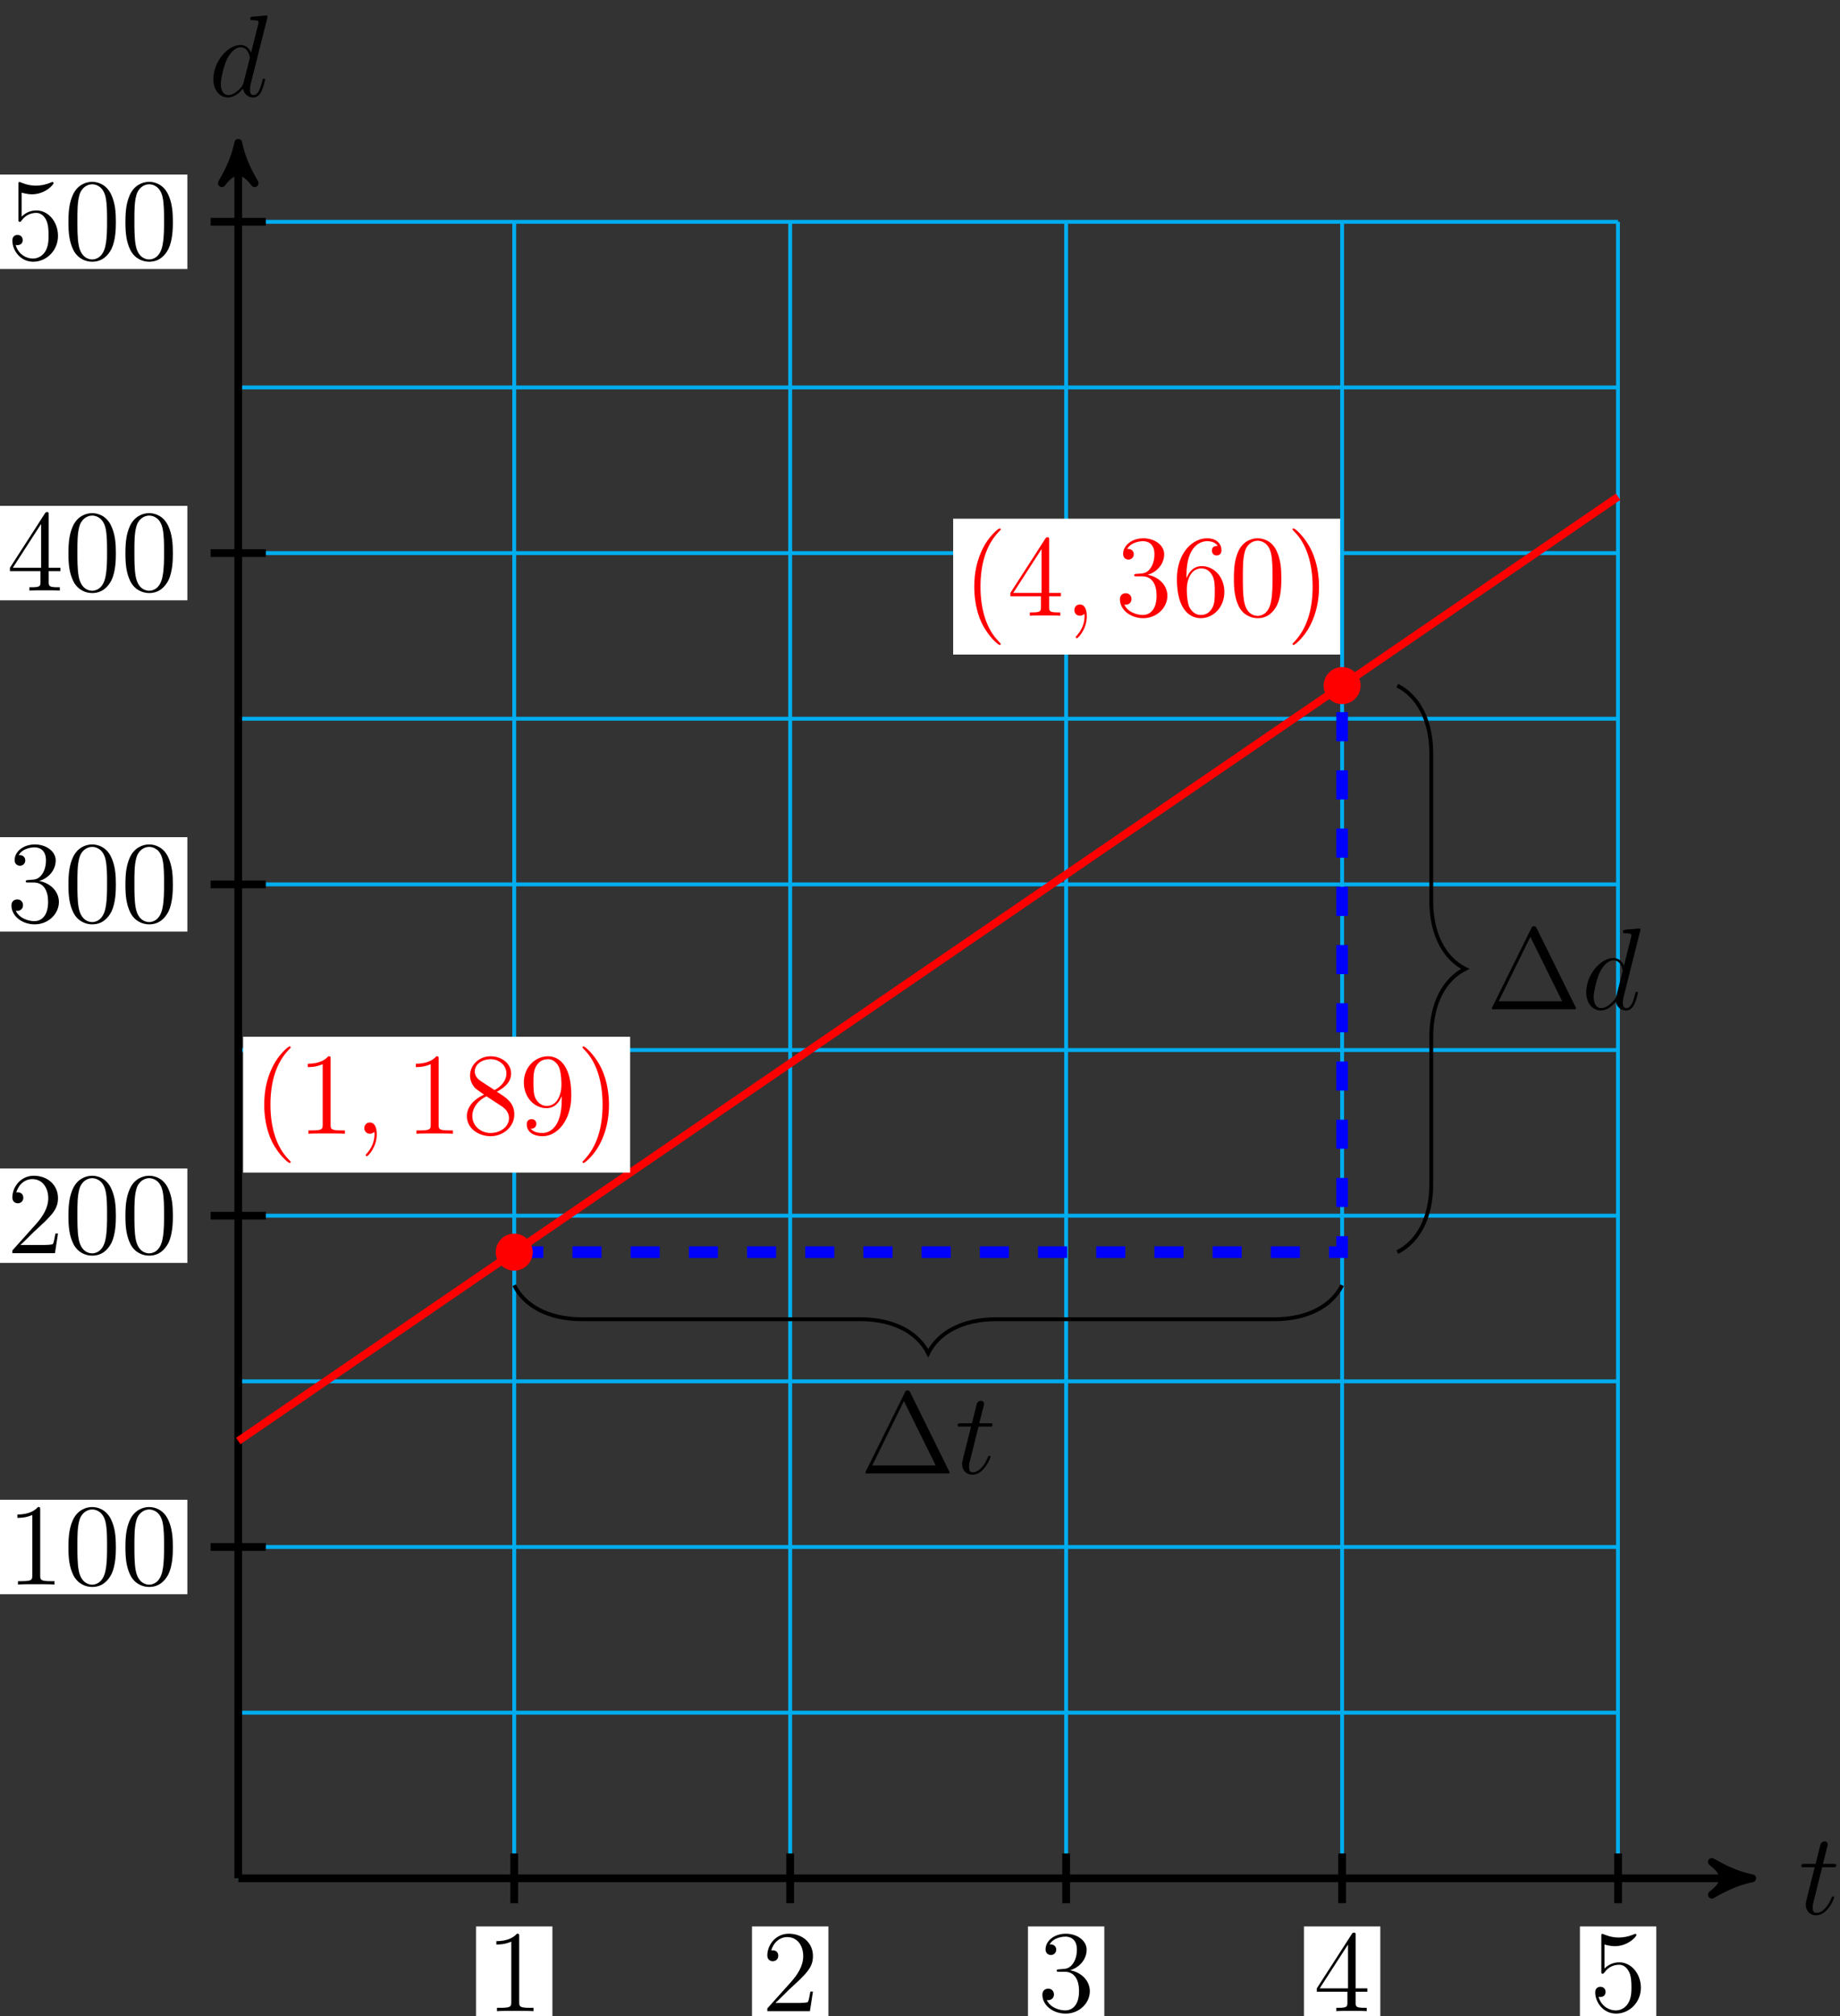 <?xml version="1.0" encoding="UTF-8"?>
<svg xmlns="http://www.w3.org/2000/svg" xmlns:xlink="http://www.w3.org/1999/xlink" width="189pt" height="207pt" viewBox="0 0 189 207" version="1.1">
<rect x="0" y="0" width="189" height="207" fill="#333333" stroke="none"/>
<defs>
<g>
<symbol overflow="visible" id="glyph0-0">
<path style="stroke:none;" d=""/>
</symbol>
<symbol overflow="visible" id="glyph0-1">
<path style="stroke:none;" d="M 2.406 -4.812 L 3.5 -4.812 C 3.734 -4.812 3.844 -4.812 3.844 -5.016 C 3.844 -5.156 3.781 -5.156 3.531 -5.156 L 2.484 -5.156 L 2.922 -6.891 C 2.969 -7.062 2.969 -7.094 2.969 -7.172 C 2.969 -7.359 2.828 -7.469 2.672 -7.469 C 2.562 -7.469 2.297 -7.438 2.203 -7.047 L 1.734 -5.156 L 0.609 -5.156 C 0.375 -5.156 0.266 -5.156 0.266 -4.922 C 0.266 -4.812 0.344 -4.812 0.578 -4.812 L 1.641 -4.812 L 0.844 -1.656 C 0.75 -1.234 0.719 -1.109 0.719 -0.953 C 0.719 -0.391 1.109 0.125 1.781 0.125 C 2.984 0.125 3.641 -1.625 3.641 -1.703 C 3.641 -1.781 3.578 -1.812 3.516 -1.812 C 3.484 -1.812 3.438 -1.812 3.422 -1.766 C 3.406 -1.75 3.391 -1.75 3.312 -1.547 C 3.062 -0.953 2.516 -0.125 1.812 -0.125 C 1.453 -0.125 1.438 -0.422 1.438 -0.688 C 1.438 -0.688 1.438 -0.922 1.469 -1.062 Z M 2.406 -4.812 "/>
</symbol>
<symbol overflow="visible" id="glyph0-2">
<path style="stroke:none;" d="M 6.016 -8 C 6.031 -8.047 6.047 -8.109 6.047 -8.172 C 6.047 -8.297 5.922 -8.297 5.906 -8.297 C 5.891 -8.297 5.312 -8.25 5.25 -8.234 C 5.047 -8.219 4.859 -8.203 4.656 -8.188 C 4.344 -8.156 4.266 -8.156 4.266 -7.938 C 4.266 -7.812 4.359 -7.812 4.531 -7.812 C 5.109 -7.812 5.125 -7.703 5.125 -7.594 C 5.125 -7.516 5.109 -7.422 5.094 -7.391 L 4.359 -4.484 C 4.234 -4.797 3.906 -5.266 3.281 -5.266 C 1.938 -5.266 0.484 -3.531 0.484 -1.75 C 0.484 -0.578 1.172 0.125 1.984 0.125 C 2.641 0.125 3.203 -0.391 3.531 -0.781 C 3.656 -0.078 4.219 0.125 4.578 0.125 C 4.938 0.125 5.219 -0.094 5.438 -0.531 C 5.625 -0.938 5.797 -1.656 5.797 -1.703 C 5.797 -1.766 5.75 -1.812 5.672 -1.812 C 5.562 -1.812 5.562 -1.75 5.516 -1.578 C 5.328 -0.875 5.109 -0.125 4.609 -0.125 C 4.266 -0.125 4.25 -0.438 4.25 -0.672 C 4.25 -0.719 4.25 -0.969 4.328 -1.297 Z M 3.594 -1.422 C 3.531 -1.219 3.531 -1.188 3.375 -0.969 C 3.109 -0.641 2.578 -0.125 2.016 -0.125 C 1.531 -0.125 1.25 -0.562 1.25 -1.266 C 1.25 -1.922 1.625 -3.266 1.859 -3.766 C 2.266 -4.609 2.828 -5.031 3.281 -5.031 C 4.078 -5.031 4.234 -4.047 4.234 -3.953 C 4.234 -3.938 4.203 -3.797 4.188 -3.766 Z M 3.594 -1.422 "/>
</symbol>
<symbol overflow="visible" id="glyph0-3">
<path style="stroke:none;" d="M 2.328 0.047 C 2.328 -0.641 2.109 -1.156 1.609 -1.156 C 1.234 -1.156 1.047 -0.844 1.047 -0.578 C 1.047 -0.328 1.219 0 1.625 0 C 1.781 0 1.906 -0.047 2.016 -0.156 C 2.047 -0.172 2.062 -0.172 2.062 -0.172 C 2.094 -0.172 2.094 -0.016 2.094 0.047 C 2.094 0.438 2.016 1.219 1.328 2 C 1.188 2.141 1.188 2.156 1.188 2.188 C 1.188 2.25 1.25 2.312 1.312 2.312 C 1.406 2.312 2.328 1.422 2.328 0.047 Z M 2.328 0.047 "/>
</symbol>
<symbol overflow="visible" id="glyph1-0">
<path style="stroke:none;" d=""/>
</symbol>
<symbol overflow="visible" id="glyph1-1">
<path style="stroke:none;" d="M 3.438 -7.656 C 3.438 -7.938 3.438 -7.953 3.203 -7.953 C 2.922 -7.625 2.312 -7.188 1.094 -7.188 L 1.094 -6.844 C 1.359 -6.844 1.953 -6.844 2.625 -7.141 L 2.625 -0.922 C 2.625 -0.484 2.578 -0.344 1.531 -0.344 L 1.156 -0.344 L 1.156 0 C 1.484 -0.031 2.641 -0.031 3.031 -0.031 C 3.438 -0.031 4.578 -0.031 4.906 0 L 4.906 -0.344 L 4.531 -0.344 C 3.484 -0.344 3.438 -0.484 3.438 -0.922 Z M 3.438 -7.656 "/>
</symbol>
<symbol overflow="visible" id="glyph1-2">
<path style="stroke:none;" d="M 5.266 -2.016 L 5 -2.016 C 4.953 -1.812 4.859 -1.141 4.75 -0.953 C 4.656 -0.844 3.984 -0.844 3.625 -0.844 L 1.406 -0.844 C 1.734 -1.125 2.469 -1.891 2.766 -2.172 C 4.594 -3.844 5.266 -4.469 5.266 -5.656 C 5.266 -7.031 4.172 -7.953 2.781 -7.953 C 1.406 -7.953 0.578 -6.766 0.578 -5.734 C 0.578 -5.125 1.109 -5.125 1.141 -5.125 C 1.406 -5.125 1.703 -5.312 1.703 -5.688 C 1.703 -6.031 1.484 -6.25 1.141 -6.25 C 1.047 -6.25 1.016 -6.25 0.984 -6.234 C 1.203 -7.047 1.859 -7.609 2.625 -7.609 C 3.641 -7.609 4.266 -6.75 4.266 -5.656 C 4.266 -4.641 3.688 -3.75 3 -2.984 L 0.578 -0.281 L 0.578 0 L 4.953 0 Z M 5.266 -2.016 "/>
</symbol>
<symbol overflow="visible" id="glyph1-3">
<path style="stroke:none;" d="M 2.203 -4.297 C 2 -4.281 1.953 -4.266 1.953 -4.156 C 1.953 -4.047 2.016 -4.047 2.219 -4.047 L 2.766 -4.047 C 3.797 -4.047 4.25 -3.203 4.25 -2.062 C 4.25 -0.484 3.438 -0.078 2.844 -0.078 C 2.266 -0.078 1.297 -0.344 0.938 -1.141 C 1.328 -1.078 1.672 -1.297 1.672 -1.719 C 1.672 -2.062 1.422 -2.312 1.094 -2.312 C 0.797 -2.312 0.484 -2.141 0.484 -1.688 C 0.484 -0.625 1.547 0.25 2.875 0.25 C 4.297 0.25 5.359 -0.844 5.359 -2.047 C 5.359 -3.141 4.469 -4 3.328 -4.203 C 4.359 -4.5 5.031 -5.375 5.031 -6.312 C 5.031 -7.25 4.047 -7.953 2.891 -7.953 C 1.703 -7.953 0.812 -7.219 0.812 -6.344 C 0.812 -5.875 1.188 -5.766 1.359 -5.766 C 1.609 -5.766 1.906 -5.953 1.906 -6.312 C 1.906 -6.688 1.609 -6.859 1.344 -6.859 C 1.281 -6.859 1.25 -6.859 1.219 -6.844 C 1.672 -7.656 2.797 -7.656 2.859 -7.656 C 3.25 -7.656 4.031 -7.484 4.031 -6.312 C 4.031 -6.078 4 -5.422 3.641 -4.906 C 3.281 -4.375 2.875 -4.344 2.562 -4.328 Z M 2.203 -4.297 "/>
</symbol>
<symbol overflow="visible" id="glyph1-4">
<path style="stroke:none;" d="M 4.312 -7.781 C 4.312 -8.016 4.312 -8.062 4.141 -8.062 C 4.047 -8.062 4.016 -8.062 3.922 -7.922 L 0.328 -2.344 L 0.328 -2 L 3.469 -2 L 3.469 -0.906 C 3.469 -0.469 3.438 -0.344 2.562 -0.344 L 2.328 -0.344 L 2.328 0 C 2.609 -0.031 3.547 -0.031 3.891 -0.031 C 4.219 -0.031 5.172 -0.031 5.453 0 L 5.453 -0.344 L 5.219 -0.344 C 4.344 -0.344 4.312 -0.469 4.312 -0.906 L 4.312 -2 L 5.516 -2 L 5.516 -2.344 L 4.312 -2.344 Z M 3.531 -6.844 L 3.531 -2.344 L 0.625 -2.344 Z M 3.531 -6.844 "/>
</symbol>
<symbol overflow="visible" id="glyph1-5">
<path style="stroke:none;" d="M 1.531 -6.844 C 2.047 -6.688 2.469 -6.672 2.594 -6.672 C 3.938 -6.672 4.812 -7.656 4.812 -7.828 C 4.812 -7.875 4.781 -7.938 4.703 -7.938 C 4.688 -7.938 4.656 -7.938 4.547 -7.891 C 3.891 -7.609 3.312 -7.562 3 -7.562 C 2.219 -7.562 1.656 -7.812 1.422 -7.906 C 1.344 -7.938 1.312 -7.938 1.297 -7.938 C 1.203 -7.938 1.203 -7.859 1.203 -7.672 L 1.203 -4.125 C 1.203 -3.906 1.203 -3.844 1.344 -3.844 C 1.406 -3.844 1.422 -3.844 1.547 -4 C 1.875 -4.484 2.438 -4.766 3.031 -4.766 C 3.672 -4.766 3.984 -4.188 4.078 -3.984 C 4.281 -3.516 4.297 -2.922 4.297 -2.469 C 4.297 -2.016 4.297 -1.344 3.953 -0.797 C 3.688 -0.375 3.234 -0.078 2.703 -0.078 C 1.906 -0.078 1.141 -0.609 0.922 -1.484 C 0.984 -1.453 1.047 -1.453 1.109 -1.453 C 1.312 -1.453 1.641 -1.562 1.641 -1.969 C 1.641 -2.312 1.406 -2.5 1.109 -2.5 C 0.891 -2.5 0.578 -2.391 0.578 -1.922 C 0.578 -0.906 1.406 0.25 2.719 0.25 C 4.078 0.25 5.266 -0.891 5.266 -2.406 C 5.266 -3.828 4.297 -5.016 3.047 -5.016 C 2.359 -5.016 1.844 -4.703 1.531 -4.375 Z M 1.531 -6.844 "/>
</symbol>
<symbol overflow="visible" id="glyph1-6">
<path style="stroke:none;" d="M 5.359 -3.828 C 5.359 -4.812 5.297 -5.781 4.859 -6.688 C 4.375 -7.688 3.516 -7.953 2.922 -7.953 C 2.234 -7.953 1.391 -7.609 0.938 -6.609 C 0.609 -5.859 0.484 -5.109 0.484 -3.828 C 0.484 -2.672 0.578 -1.797 1 -0.938 C 1.469 -0.031 2.297 0.25 2.922 0.25 C 3.953 0.25 4.547 -0.375 4.906 -1.062 C 5.328 -1.953 5.359 -3.125 5.359 -3.828 Z M 2.922 0.016 C 2.531 0.016 1.75 -0.203 1.531 -1.5 C 1.406 -2.219 1.406 -3.125 1.406 -3.969 C 1.406 -4.953 1.406 -5.828 1.594 -6.531 C 1.797 -7.344 2.406 -7.703 2.922 -7.703 C 3.375 -7.703 4.062 -7.438 4.297 -6.406 C 4.453 -5.719 4.453 -4.781 4.453 -3.969 C 4.453 -3.172 4.453 -2.266 4.312 -1.531 C 4.094 -0.219 3.328 0.016 2.922 0.016 Z M 2.922 0.016 "/>
</symbol>
<symbol overflow="visible" id="glyph1-7">
<path style="stroke:none;" d="M 3.891 2.906 C 3.891 2.875 3.891 2.844 3.688 2.641 C 2.484 1.438 1.812 -0.531 1.812 -2.969 C 1.812 -5.297 2.375 -7.297 3.766 -8.703 C 3.891 -8.812 3.891 -8.828 3.891 -8.875 C 3.891 -8.938 3.828 -8.969 3.781 -8.969 C 3.625 -8.969 2.641 -8.109 2.062 -6.938 C 1.453 -5.719 1.172 -4.453 1.172 -2.969 C 1.172 -1.906 1.344 -0.484 1.953 0.781 C 2.672 2.219 3.641 3 3.781 3 C 3.828 3 3.891 2.969 3.891 2.906 Z M 3.891 2.906 "/>
</symbol>
<symbol overflow="visible" id="glyph1-8">
<path style="stroke:none;" d="M 1.469 -4.156 C 1.469 -7.188 2.938 -7.656 3.578 -7.656 C 4.016 -7.656 4.453 -7.531 4.672 -7.172 C 4.531 -7.172 4.078 -7.172 4.078 -6.688 C 4.078 -6.422 4.25 -6.188 4.562 -6.188 C 4.859 -6.188 5.062 -6.375 5.062 -6.719 C 5.062 -7.344 4.609 -7.953 3.578 -7.953 C 2.062 -7.953 0.484 -6.406 0.484 -3.781 C 0.484 -0.484 1.922 0.25 2.938 0.25 C 4.25 0.25 5.359 -0.891 5.359 -2.438 C 5.359 -4.031 4.25 -5.094 3.047 -5.094 C 1.984 -5.094 1.594 -4.172 1.469 -3.844 Z M 2.938 -0.078 C 2.188 -0.078 1.828 -0.734 1.719 -0.984 C 1.609 -1.297 1.5 -1.891 1.5 -2.719 C 1.5 -3.672 1.922 -4.859 3 -4.859 C 3.656 -4.859 4 -4.406 4.188 -4 C 4.375 -3.562 4.375 -2.969 4.375 -2.453 C 4.375 -1.844 4.375 -1.297 4.141 -0.844 C 3.844 -0.281 3.422 -0.078 2.938 -0.078 Z M 2.938 -0.078 "/>
</symbol>
<symbol overflow="visible" id="glyph1-9">
<path style="stroke:none;" d="M 3.375 -2.969 C 3.375 -3.891 3.25 -5.359 2.578 -6.75 C 1.875 -8.188 0.891 -8.969 0.766 -8.969 C 0.719 -8.969 0.656 -8.938 0.656 -8.875 C 0.656 -8.828 0.656 -8.812 0.859 -8.609 C 2.062 -7.406 2.719 -5.422 2.719 -2.984 C 2.719 -0.672 2.156 1.328 0.781 2.734 C 0.656 2.844 0.656 2.875 0.656 2.906 C 0.656 2.969 0.719 3 0.766 3 C 0.922 3 1.906 2.141 2.484 0.969 C 3.094 -0.25 3.375 -1.547 3.375 -2.969 Z M 3.375 -2.969 "/>
</symbol>
<symbol overflow="visible" id="glyph1-10">
<path style="stroke:none;" d="M 3.562 -4.312 C 4.156 -4.641 5.031 -5.188 5.031 -6.188 C 5.031 -7.234 4.031 -7.953 2.922 -7.953 C 1.75 -7.953 0.812 -7.078 0.812 -5.984 C 0.812 -5.578 0.938 -5.172 1.266 -4.766 C 1.406 -4.609 1.406 -4.609 2.25 -4.016 C 1.094 -3.484 0.484 -2.672 0.484 -1.812 C 0.484 -0.531 1.703 0.25 2.922 0.25 C 4.25 0.25 5.359 -0.734 5.359 -1.984 C 5.359 -3.203 4.5 -3.734 3.562 -4.312 Z M 1.938 -5.391 C 1.781 -5.5 1.297 -5.812 1.297 -6.391 C 1.297 -7.172 2.109 -7.656 2.922 -7.656 C 3.781 -7.656 4.547 -7.047 4.547 -6.188 C 4.547 -5.453 4.016 -4.859 3.328 -4.484 Z M 2.5 -3.844 L 3.938 -2.906 C 4.25 -2.703 4.812 -2.328 4.812 -1.609 C 4.812 -0.688 3.891 -0.078 2.922 -0.078 C 1.906 -0.078 1.047 -0.812 1.047 -1.812 C 1.047 -2.734 1.719 -3.484 2.5 -3.844 Z M 2.5 -3.844 "/>
</symbol>
<symbol overflow="visible" id="glyph1-11">
<path style="stroke:none;" d="M 4.375 -3.484 C 4.375 -0.656 3.125 -0.078 2.406 -0.078 C 2.109 -0.078 1.484 -0.109 1.188 -0.531 L 1.25 -0.531 C 1.344 -0.5 1.766 -0.578 1.766 -1.016 C 1.766 -1.281 1.594 -1.5 1.281 -1.5 C 0.969 -1.5 0.781 -1.297 0.781 -0.984 C 0.781 -0.25 1.375 0.25 2.422 0.25 C 3.906 0.25 5.359 -1.344 5.359 -3.938 C 5.359 -7.141 4.016 -7.953 2.969 -7.953 C 1.656 -7.953 0.484 -6.844 0.484 -5.266 C 0.484 -3.688 1.609 -2.625 2.797 -2.625 C 3.688 -2.625 4.141 -3.266 4.375 -3.875 Z M 2.844 -2.859 C 2.094 -2.859 1.766 -3.469 1.656 -3.688 C 1.469 -4.141 1.469 -4.719 1.469 -5.266 C 1.469 -5.922 1.469 -6.5 1.781 -7 C 2 -7.312 2.312 -7.656 2.969 -7.656 C 3.641 -7.656 4 -7.062 4.109 -6.797 C 4.344 -6.203 4.344 -5.188 4.344 -5.016 C 4.344 -4 3.891 -2.859 2.844 -2.859 Z M 2.844 -2.859 "/>
</symbol>
<symbol overflow="visible" id="glyph1-12">
<path style="stroke:none;" d="M 5.156 -8.312 C 5.062 -8.484 5.047 -8.531 4.875 -8.531 C 4.703 -8.531 4.672 -8.484 4.594 -8.312 L 0.594 -0.234 C 0.578 -0.203 0.547 -0.125 0.547 -0.078 C 0.547 -0.016 0.562 0 0.797 0 L 8.938 0 C 9.188 0 9.188 -0.016 9.188 -0.078 C 9.188 -0.125 9.172 -0.203 9.141 -0.234 Z M 4.5 -7.438 L 7.766 -0.828 L 1.25 -0.828 Z M 4.5 -7.438 "/>
</symbol>
</g>
</defs>
<g id="surface1">
<path style="fill:none;stroke-width:0.399;stroke-linecap:butt;stroke-linejoin:miter;stroke:rgb(0%,67.839%,93.729%);stroke-opacity:1;stroke-miterlimit:10;" d="M 0.001 -0.001 L 141.735 -0.001 M 0.001 17.006 L 141.735 17.006 M 0.001 34.018 L 141.735 34.018 M 0.001 51.026 L 141.735 51.026 M 0.001 68.034 L 141.735 68.034 M 0.001 85.041 L 141.735 85.041 M 0.001 102.049 L 141.735 102.049 M 0.001 119.057 L 141.735 119.057 M 0.001 136.065 L 141.735 136.065 M 0.001 153.073 L 141.735 153.073 M 0.001 170.077 L 141.735 170.077 M 0.001 -0.001 L 0.001 170.084 M 28.348 -0.001 L 28.348 170.084 M 56.692 -0.001 L 56.692 170.084 M 85.04 -0.001 L 85.04 170.084 M 113.387 -0.001 L 113.387 170.084 M 141.723 -0.001 L 141.723 170.084 " transform="matrix(1,0,0,-1,24.472,192.854)"/>
<path style="fill:none;stroke-width:0.797;stroke-linecap:butt;stroke-linejoin:miter;stroke:rgb(0%,0%,0%);stroke-opacity:1;stroke-miterlimit:10;" d="M 0.001 -0.001 L 154.473 -0.001 " transform="matrix(1,0,0,-1,24.472,192.854)"/>
<path style="fill-rule:nonzero;fill:rgb(0%,0%,0%);fill-opacity:1;stroke-width:0.797;stroke-linecap:butt;stroke-linejoin:round;stroke:rgb(0%,0%,0%);stroke-opacity:1;stroke-miterlimit:10;" d="M 1.036 -0.001 C -0.257 0.26 -1.554 0.776 -3.109 1.682 C -1.554 0.518 -1.554 -0.517 -3.109 -1.685 C -1.554 -0.779 -0.257 -0.259 1.036 -0.001 Z M 1.036 -0.001 " transform="matrix(1,0,0,-1,178.945,192.854)"/>
<g style="fill:rgb(0%,0%,0%);fill-opacity:1;">
  <use xlink:href="#glyph0-1" x="184.763" y="196.531"/>
</g>
<path style="fill:none;stroke-width:0.797;stroke-linecap:butt;stroke-linejoin:miter;stroke:rgb(0%,0%,0%);stroke-opacity:1;stroke-miterlimit:10;" d="M 0.001 -0.001 L 0.001 177.151 " transform="matrix(1,0,0,-1,24.472,192.854)"/>
<path style="fill-rule:nonzero;fill:rgb(0%,0%,0%);fill-opacity:1;stroke-width:0.797;stroke-linecap:butt;stroke-linejoin:round;stroke:rgb(0%,0%,0%);stroke-opacity:1;stroke-miterlimit:10;" d="M 1.038 -0.001 C -0.259 0.257 -1.556 0.777 -3.107 1.683 C -1.556 0.519 -1.556 -0.516 -3.107 -1.684 C -1.556 -0.778 -0.259 -0.258 1.038 -0.001 Z M 1.038 -0.001 " transform="matrix(0,-1,-1,0,24.472,15.702)"/>
<g style="fill:rgb(0%,0%,0%);fill-opacity:1;">
  <use xlink:href="#glyph0-2" x="21.431" y="9.884"/>
</g>
<path style="fill:none;stroke-width:0.797;stroke-linecap:butt;stroke-linejoin:miter;stroke:rgb(0%,0%,0%);stroke-opacity:1;stroke-miterlimit:10;" d="M 28.348 2.549 L 28.348 -2.552 " transform="matrix(1,0,0,-1,24.472,192.854)"/>
<path style=" stroke:none;fill-rule:nonzero;fill:rgb(100%,100%,100%);fill-opacity:1;" d="M 48.895 207.492 L 56.742 207.492 L 56.742 197.797 L 48.895 197.797 Z M 48.895 207.492 "/>
<g style="fill:rgb(0%,0%,0%);fill-opacity:1;">
  <use xlink:href="#glyph1-1" x="49.892" y="206.497"/>
</g>
<path style="fill:none;stroke-width:0.797;stroke-linecap:butt;stroke-linejoin:miter;stroke:rgb(0%,0%,0%);stroke-opacity:1;stroke-miterlimit:10;" d="M 56.692 2.549 L 56.692 -2.552 " transform="matrix(1,0,0,-1,24.472,192.854)"/>
<path style=" stroke:none;fill-rule:nonzero;fill:rgb(100%,100%,100%);fill-opacity:1;" d="M 77.242 207.492 L 85.09 207.492 L 85.09 197.797 L 77.242 197.797 Z M 77.242 207.492 "/>
<g style="fill:rgb(0%,0%,0%);fill-opacity:1;">
  <use xlink:href="#glyph1-2" x="78.239" y="206.497"/>
</g>
<path style="fill:none;stroke-width:0.797;stroke-linecap:butt;stroke-linejoin:miter;stroke:rgb(0%,0%,0%);stroke-opacity:1;stroke-miterlimit:10;" d="M 85.04 2.549 L 85.04 -2.552 " transform="matrix(1,0,0,-1,24.472,192.854)"/>
<path style=" stroke:none;fill-rule:nonzero;fill:rgb(100%,100%,100%);fill-opacity:1;" d="M 105.59 207.492 L 113.434 207.492 L 113.434 197.797 L 105.59 197.797 Z M 105.59 207.492 "/>
<g style="fill:rgb(0%,0%,0%);fill-opacity:1;">
  <use xlink:href="#glyph1-3" x="106.586" y="206.497"/>
</g>
<path style="fill:none;stroke-width:0.797;stroke-linecap:butt;stroke-linejoin:miter;stroke:rgb(0%,0%,0%);stroke-opacity:1;stroke-miterlimit:10;" d="M 113.387 2.549 L 113.387 -2.552 " transform="matrix(1,0,0,-1,24.472,192.854)"/>
<path style=" stroke:none;fill-rule:nonzero;fill:rgb(100%,100%,100%);fill-opacity:1;" d="M 133.938 207.492 L 141.781 207.492 L 141.781 197.797 L 133.938 197.797 Z M 133.938 207.492 "/>
<g style="fill:rgb(0%,0%,0%);fill-opacity:1;">
  <use xlink:href="#glyph1-4" x="134.933" y="206.497"/>
</g>
<path style="fill:none;stroke-width:0.797;stroke-linecap:butt;stroke-linejoin:miter;stroke:rgb(0%,0%,0%);stroke-opacity:1;stroke-miterlimit:10;" d="M 141.735 2.549 L 141.735 -2.552 " transform="matrix(1,0,0,-1,24.472,192.854)"/>
<path style=" stroke:none;fill-rule:nonzero;fill:rgb(100%,100%,100%);fill-opacity:1;" d="M 162.285 207.492 L 170.129 207.492 L 170.129 197.797 L 162.285 197.797 Z M 162.285 207.492 "/>
<g style="fill:rgb(0%,0%,0%);fill-opacity:1;">
  <use xlink:href="#glyph1-5" x="163.28" y="206.497"/>
</g>
<path style="fill:none;stroke-width:0.797;stroke-linecap:butt;stroke-linejoin:miter;stroke:rgb(0%,0%,0%);stroke-opacity:1;stroke-miterlimit:10;" d="M 2.837 34.018 L -2.835 34.018 " transform="matrix(1,0,0,-1,24.472,192.854)"/>
<path style=" stroke:none;fill-rule:nonzero;fill:rgb(100%,100%,100%);fill-opacity:1;" d="M -0.305 163.688 L 19.246 163.688 L 19.246 153.988 L -0.305 153.988 Z M -0.305 163.688 "/>
<g style="fill:rgb(0%,0%,0%);fill-opacity:1;">
  <use xlink:href="#glyph1-1" x="0.691" y="162.69"/>
  <use xlink:href="#glyph1-6" x="6.544" y="162.69"/>
  <use xlink:href="#glyph1-6" x="12.398" y="162.69"/>
</g>
<path style="fill:none;stroke-width:0.797;stroke-linecap:butt;stroke-linejoin:miter;stroke:rgb(0%,0%,0%);stroke-opacity:1;stroke-miterlimit:10;" d="M 2.837 68.034 L -2.835 68.034 " transform="matrix(1,0,0,-1,24.472,192.854)"/>
<path style=" stroke:none;fill-rule:nonzero;fill:rgb(100%,100%,100%);fill-opacity:1;" d="M -0.305 129.668 L 19.246 129.668 L 19.246 119.973 L -0.305 119.973 Z M -0.305 129.668 "/>
<g style="fill:rgb(0%,0%,0%);fill-opacity:1;">
  <use xlink:href="#glyph1-2" x="0.691" y="128.673"/>
  <use xlink:href="#glyph1-6" x="6.544" y="128.673"/>
  <use xlink:href="#glyph1-6" x="12.398" y="128.673"/>
</g>
<path style="fill:none;stroke-width:0.797;stroke-linecap:butt;stroke-linejoin:miter;stroke:rgb(0%,0%,0%);stroke-opacity:1;stroke-miterlimit:10;" d="M 2.837 102.049 L -2.835 102.049 " transform="matrix(1,0,0,-1,24.472,192.854)"/>
<path style=" stroke:none;fill-rule:nonzero;fill:rgb(100%,100%,100%);fill-opacity:1;" d="M -0.305 95.652 L 19.246 95.652 L 19.246 85.957 L -0.305 85.957 Z M -0.305 95.652 "/>
<g style="fill:rgb(0%,0%,0%);fill-opacity:1;">
  <use xlink:href="#glyph1-3" x="0.691" y="94.657"/>
  <use xlink:href="#glyph1-6" x="6.544" y="94.657"/>
  <use xlink:href="#glyph1-6" x="12.398" y="94.657"/>
</g>
<path style="fill:none;stroke-width:0.797;stroke-linecap:butt;stroke-linejoin:miter;stroke:rgb(0%,0%,0%);stroke-opacity:1;stroke-miterlimit:10;" d="M 2.837 136.065 L -2.835 136.065 " transform="matrix(1,0,0,-1,24.472,192.854)"/>
<path style=" stroke:none;fill-rule:nonzero;fill:rgb(100%,100%,100%);fill-opacity:1;" d="M -0.305 61.637 L 19.246 61.637 L 19.246 51.938 L -0.305 51.938 Z M -0.305 61.637 "/>
<g style="fill:rgb(0%,0%,0%);fill-opacity:1;">
  <use xlink:href="#glyph1-4" x="0.691" y="60.64"/>
  <use xlink:href="#glyph1-6" x="6.544" y="60.64"/>
  <use xlink:href="#glyph1-6" x="12.398" y="60.64"/>
</g>
<path style="fill:none;stroke-width:0.797;stroke-linecap:butt;stroke-linejoin:miter;stroke:rgb(0%,0%,0%);stroke-opacity:1;stroke-miterlimit:10;" d="M 2.837 170.084 L -2.835 170.084 " transform="matrix(1,0,0,-1,24.472,192.854)"/>
<path style=" stroke:none;fill-rule:nonzero;fill:rgb(100%,100%,100%);fill-opacity:1;" d="M -0.305 27.621 L 19.246 27.621 L 19.246 17.922 L -0.305 17.922 Z M -0.305 27.621 "/>
<g style="fill:rgb(0%,0%,0%);fill-opacity:1;">
  <use xlink:href="#glyph1-5" x="0.691" y="26.624"/>
  <use xlink:href="#glyph1-6" x="6.544" y="26.624"/>
  <use xlink:href="#glyph1-6" x="12.398" y="26.624"/>
</g>
<path style="fill:none;stroke-width:0.797;stroke-linecap:butt;stroke-linejoin:miter;stroke:rgb(100%,0%,0%);stroke-opacity:1;stroke-miterlimit:10;" d="M 0.001 44.901 C 0.001 44.901 141.735 141.85 141.735 141.85 " transform="matrix(1,0,0,-1,24.472,192.854)"/>
<path style="fill:none;stroke-width:1.196;stroke-linecap:butt;stroke-linejoin:miter;stroke:rgb(0%,0%,100%);stroke-opacity:1;stroke-dasharray:2.989,2.989;stroke-miterlimit:10;" d="M 28.348 64.291 L 113.387 64.291 L 113.387 122.459 " transform="matrix(1,0,0,-1,24.472,192.854)"/>
<path style="fill-rule:nonzero;fill:rgb(100%,0%,0%);fill-opacity:1;stroke-width:0.399;stroke-linecap:butt;stroke-linejoin:miter;stroke:rgb(100%,0%,0%);stroke-opacity:1;stroke-miterlimit:10;" d="M 115.087 122.459 C 115.087 123.397 114.325 124.159 113.387 124.159 C 112.45 124.159 111.688 123.397 111.688 122.459 C 111.688 121.518 112.45 120.76 113.387 120.76 C 114.325 120.76 115.087 121.518 115.087 122.459 Z M 115.087 122.459 " transform="matrix(1,0,0,-1,24.472,192.854)"/>
<path style=" stroke:none;fill-rule:nonzero;fill:rgb(100%,100%,100%);fill-opacity:1;" d="M 97.906 67.207 L 137.66 67.207 L 137.66 53.258 L 97.906 53.258 Z M 97.906 67.207 "/>
<g style="fill:rgb(100%,0%,0%);fill-opacity:1;">
  <use xlink:href="#glyph1-7" x="98.902" y="63.221"/>
  <use xlink:href="#glyph1-4" x="103.455" y="63.221"/>
</g>
<g style="fill:rgb(100%,0%,0%);fill-opacity:1;">
  <use xlink:href="#glyph0-3" x="109.307" y="63.221"/>
</g>
<g style="fill:rgb(100%,0%,0%);fill-opacity:1;">
  <use xlink:href="#glyph1-3" x="114.551" y="63.221"/>
  <use xlink:href="#glyph1-8" x="120.404" y="63.221"/>
  <use xlink:href="#glyph1-6" x="126.258" y="63.221"/>
  <use xlink:href="#glyph1-9" x="132.111" y="63.221"/>
</g>
<path style="fill-rule:nonzero;fill:rgb(100%,0%,0%);fill-opacity:1;stroke-width:0.399;stroke-linecap:butt;stroke-linejoin:miter;stroke:rgb(100%,0%,0%);stroke-opacity:1;stroke-miterlimit:10;" d="M 30.048 64.291 C 30.048 65.229 29.286 65.991 28.348 65.991 C 27.407 65.991 26.645 65.229 26.645 64.291 C 26.645 63.35 27.407 62.588 28.348 62.588 C 29.286 62.588 30.048 63.35 30.048 64.291 Z M 30.048 64.291 " transform="matrix(1,0,0,-1,24.472,192.854)"/>
<path style=" stroke:none;fill-rule:nonzero;fill:rgb(100%,100%,100%);fill-opacity:1;" d="M 24.973 120.395 L 64.727 120.395 L 64.727 106.445 L 24.973 106.445 Z M 24.973 120.395 "/>
<g style="fill:rgb(100%,0%,0%);fill-opacity:1;">
  <use xlink:href="#glyph1-7" x="25.968" y="116.408"/>
  <use xlink:href="#glyph1-1" x="30.521" y="116.408"/>
</g>
<g style="fill:rgb(100%,0%,0%);fill-opacity:1;">
  <use xlink:href="#glyph0-3" x="36.373" y="116.408"/>
</g>
<g style="fill:rgb(100%,0%,0%);fill-opacity:1;">
  <use xlink:href="#glyph1-1" x="41.617" y="116.408"/>
  <use xlink:href="#glyph1-10" x="47.47" y="116.408"/>
  <use xlink:href="#glyph1-11" x="53.324" y="116.408"/>
  <use xlink:href="#glyph1-9" x="59.177" y="116.408"/>
</g>
<path style="fill:none;stroke-width:0.399;stroke-linecap:butt;stroke-linejoin:miter;stroke:rgb(0%,0%,0%);stroke-opacity:1;stroke-miterlimit:10;" d="M 119.055 122.459 C 121.149 121.413 122.544 118.971 122.544 115.487 L 122.544 100.35 C 122.544 96.862 123.938 94.42 126.032 93.374 C 123.938 92.331 122.544 89.889 122.544 86.401 L 122.544 71.264 C 122.544 67.78 121.149 65.338 119.055 64.291 " transform="matrix(1,0,0,-1,24.472,192.854)"/>
<g style="fill:rgb(0%,0%,0%);fill-opacity:1;">
  <use xlink:href="#glyph1-12" x="152.694" y="103.63"/>
</g>
<g style="fill:rgb(0%,0%,0%);fill-opacity:1;">
  <use xlink:href="#glyph0-2" x="162.449" y="103.63"/>
</g>
<path style="fill:none;stroke-width:0.399;stroke-linecap:butt;stroke-linejoin:miter;stroke:rgb(0%,0%,0%);stroke-opacity:1;stroke-miterlimit:10;" d="M 113.387 60.889 C 112.341 58.799 109.899 57.401 106.415 57.401 L 77.841 57.401 C 74.352 57.401 71.915 56.006 70.868 53.916 C 69.821 56.006 67.38 57.401 63.891 57.401 L 35.321 57.401 C 31.833 57.401 29.391 58.799 28.348 60.889 " transform="matrix(1,0,0,-1,24.472,192.854)"/>
<g style="fill:rgb(0%,0%,0%);fill-opacity:1;">
  <use xlink:href="#glyph1-12" x="88.348" y="151.292"/>
</g>
<g style="fill:rgb(0%,0%,0%);fill-opacity:1;">
  <use xlink:href="#glyph0-1" x="98.103" y="151.292"/>
</g>
</g>
</svg>
